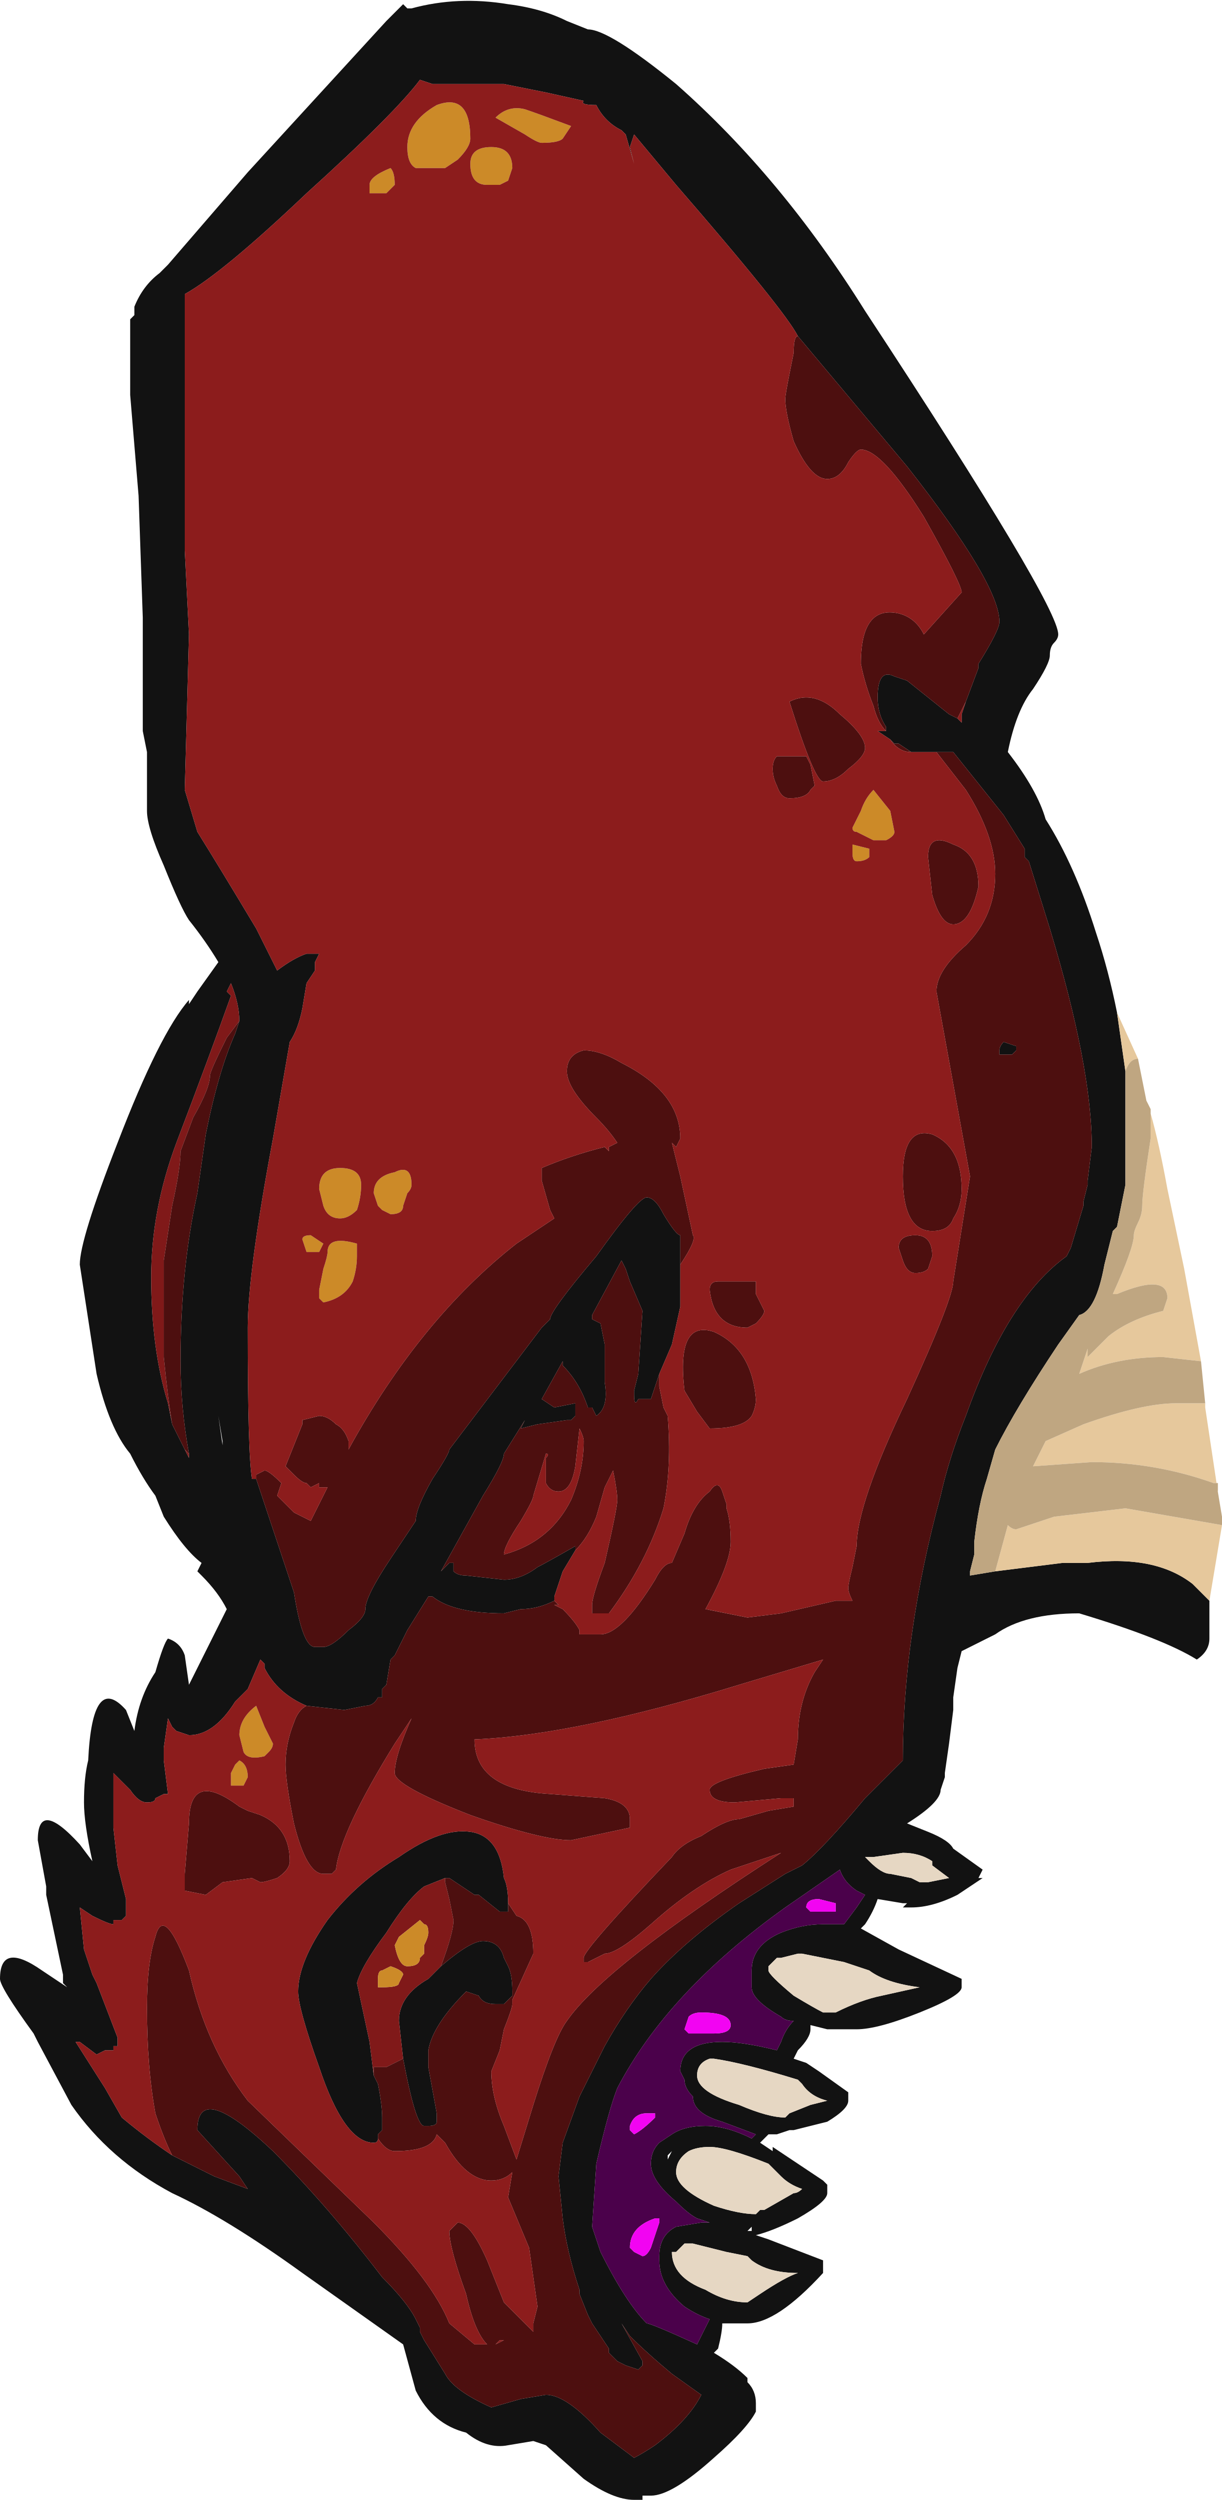 <?xml version="1.0" encoding="UTF-8" standalone="no"?>
<svg xmlns:ffdec="https://www.free-decompiler.com/flash" xmlns:xlink="http://www.w3.org/1999/xlink" ffdec:objectType="shape" height="29.75px" width="14.55px" xmlns="http://www.w3.org/2000/svg">
  <g transform="matrix(1.0, 0.0, 0.0, 1.0, 7.8, 29.7)">
    <path d="M2.75 -21.0 L2.75 -21.05 Q2.65 -21.2 2.65 -21.4 2.65 -21.75 2.85 -21.65 L3.0 -21.6 3.5 -21.2 3.6 -21.15 3.65 -21.1 3.65 -21.2 3.7 -21.35 3.85 -21.75 3.85 -21.8 Q4.1 -22.2 4.1 -22.3 4.1 -22.75 3.0 -24.15 L1.7 -25.7 Q1.55 -26.0 0.25 -27.5 L-0.25 -28.1 -0.3 -27.95 -0.25 -27.75 -0.35 -28.1 -0.4 -28.15 Q-0.6 -28.25 -0.7 -28.45 -0.9 -28.45 -0.85 -28.5 L-1.3 -28.6 -1.8 -28.7 -2.65 -28.7 -2.8 -28.75 Q-3.1 -28.35 -4.15 -27.4 -5.15 -26.45 -5.6 -26.2 L-5.6 -23.15 -5.55 -22.15 -5.6 -20.3 -5.45 -19.8 Q-5.2 -19.4 -4.75 -18.65 L-4.5 -18.15 Q-4.3 -18.3 -4.15 -18.35 L-4.0 -18.35 -4.05 -18.25 -4.05 -18.15 -4.15 -18.0 -4.2 -17.7 Q-4.25 -17.45 -4.35 -17.3 L-4.55 -16.15 Q-4.85 -14.55 -4.85 -13.9 -4.85 -12.4 -4.8 -12.1 L-4.75 -12.1 -4.3 -10.75 Q-4.2 -10.1 -4.05 -10.1 L-3.95 -10.1 Q-3.85 -10.1 -3.65 -10.3 -3.45 -10.45 -3.45 -10.55 -3.45 -10.7 -3.15 -11.15 L-2.85 -11.6 Q-2.85 -11.75 -2.65 -12.1 -2.45 -12.4 -2.45 -12.45 L-1.35 -13.9 -1.25 -14.0 Q-1.25 -14.1 -0.7 -14.75 -0.2 -15.45 -0.1 -15.45 0.0 -15.45 0.1 -15.25 0.25 -15.0 0.3 -15.0 L0.3 -14.65 0.3 -14.15 0.2 -13.7 0.05 -13.35 -0.05 -13.05 -0.2 -13.05 Q-0.25 -12.95 -0.25 -13.1 L-0.25 -13.15 -0.2 -13.35 -0.15 -14.1 -0.3 -14.45 -0.35 -14.6 -0.4 -14.7 -0.75 -14.05 -0.75 -14.0 -0.65 -13.95 -0.6 -13.7 -0.6 -13.25 Q-0.55 -12.95 -0.7 -12.85 L-0.75 -12.95 -0.8 -12.95 Q-0.9 -13.25 -1.1 -13.45 L-1.1 -13.5 -1.35 -13.05 -1.2 -12.95 -0.95 -13.0 -0.95 -12.85 -1.0 -12.8 -1.05 -12.8 -1.4 -12.75 -1.6 -12.7 -1.55 -12.8 -1.8 -12.4 Q-1.8 -12.3 -2.05 -11.9 L-2.55 -11.0 -2.45 -11.1 -2.4 -11.1 -2.4 -11.0 Q-2.35 -10.95 -2.25 -10.95 L-1.8 -10.9 Q-1.6 -10.9 -1.4 -11.05 -1.3 -11.1 -0.95 -11.3 L-0.95 -11.25 -1.1 -11.0 -1.2 -10.7 -1.2 -10.65 Q-1.4 -10.55 -1.6 -10.55 L-1.8 -10.5 Q-2.4 -10.5 -2.65 -10.7 L-2.7 -10.7 -2.95 -10.3 -3.1 -10.0 -3.15 -9.95 -3.2 -9.65 -3.25 -9.6 -3.25 -9.5 -3.3 -9.5 Q-3.35 -9.4 -3.45 -9.4 L-3.7 -9.35 -4.15 -9.4 Q-4.5 -9.55 -4.65 -9.85 L-4.65 -9.9 -4.7 -9.95 -4.85 -9.6 -5.0 -9.45 Q-5.25 -9.05 -5.55 -9.05 L-5.7 -9.1 -5.75 -9.15 -5.8 -9.25 -5.85 -8.9 -5.85 -8.75 -5.8 -8.35 -5.85 -8.35 -5.95 -8.3 Q-5.95 -8.25 -6.05 -8.25 -6.15 -8.25 -6.25 -8.4 L-6.45 -8.6 -6.45 -7.95 -6.4 -7.5 -6.3 -7.1 -6.3 -6.9 -6.35 -6.85 Q-6.4 -6.85 -6.45 -6.85 L-6.45 -6.8 Q-6.5 -6.8 -6.7 -6.9 L-6.85 -7.0 -6.8 -6.5 -6.7 -6.2 -6.65 -6.1 -6.4 -5.45 -6.4 -5.35 -6.45 -5.35 -6.45 -5.3 -6.55 -5.3 -6.65 -5.25 -6.85 -5.4 -6.9 -5.4 -6.55 -4.85 -6.35 -4.5 Q-6.05 -4.25 -5.75 -4.05 L-5.25 -3.8 -4.85 -3.65 -4.95 -3.8 -5.45 -4.35 Q-5.45 -4.95 -4.55 -4.1 -3.9 -3.45 -3.25 -2.6 -2.95 -2.3 -2.85 -2.1 L-2.8 -2.0 -2.8 -1.95 -2.75 -1.85 -2.5 -1.45 Q-2.4 -1.25 -1.95 -1.05 L-1.6 -1.15 -1.3 -1.2 Q-1.05 -1.2 -0.65 -0.75 L-0.25 -0.45 Q-0.15 -0.5 0.0 -0.6 0.4 -0.9 0.55 -1.2 L0.2 -1.45 Q-0.1 -1.7 -0.3 -1.9 L-0.4 -2.05 -0.15 -1.6 -0.15 -1.55 -0.2 -1.5 -0.35 -1.55 -0.45 -1.6 -0.55 -1.7 -0.55 -1.75 -0.75 -2.05 -0.8 -2.15 -0.9 -2.4 -0.9 -2.45 Q-1.05 -2.9 -1.1 -3.3 L-1.15 -3.8 -1.1 -4.2 -0.9 -4.75 -0.75 -5.05 -0.6 -5.35 Q-0.35 -5.8 -0.05 -6.15 0.35 -6.6 1.0 -7.05 L1.55 -7.4 1.75 -7.5 Q2.0 -7.7 2.5 -8.3 L2.95 -8.75 Q2.95 -10.25 3.4 -11.9 3.5 -12.35 3.7 -12.85 4.2 -14.25 4.9 -14.75 L4.95 -14.85 5.1 -15.35 5.1 -15.4 5.15 -15.6 5.15 -15.65 5.2 -16.05 Q5.2 -17.0 4.7 -18.65 L4.45 -19.45 4.4 -19.5 4.4 -19.6 4.15 -20.0 3.55 -20.75 3.35 -20.75 3.05 -20.75 2.9 -20.85 2.85 -20.85 2.8 -20.9 2.65 -21.0 2.75 -21.0 M6.6 -10.65 L6.6 -10.2 Q6.6 -10.05 6.45 -9.95 6.05 -10.2 5.05 -10.5 4.4 -10.5 4.05 -10.25 L3.65 -10.05 3.6 -9.85 3.55 -9.5 3.55 -9.35 3.5 -8.95 3.45 -8.6 3.45 -8.55 3.4 -8.4 Q3.4 -8.25 3.0 -8.0 L3.25 -7.9 Q3.5 -7.8 3.55 -7.7 L3.9 -7.45 3.85 -7.35 3.9 -7.35 3.6 -7.15 Q3.3 -7.0 3.05 -7.0 L2.95 -7.0 3.0 -7.05 2.95 -7.05 2.65 -7.1 Q2.6 -6.95 2.5 -6.8 L2.45 -6.75 2.9 -6.5 3.65 -6.15 Q3.65 -6.2 3.65 -6.05 3.65 -5.95 3.15 -5.75 2.65 -5.55 2.4 -5.55 L2.05 -5.55 1.85 -5.6 1.85 -5.55 Q1.85 -5.45 1.7 -5.3 L1.65 -5.2 1.8 -5.15 1.95 -5.05 2.3 -4.8 Q2.3 -4.85 2.3 -4.7 2.3 -4.6 2.05 -4.45 1.85 -4.4 1.65 -4.35 L1.6 -4.35 1.45 -4.3 1.35 -4.3 1.25 -4.2 1.4 -4.1 1.4 -4.15 2.0 -3.75 2.05 -3.7 Q2.05 -3.75 2.05 -3.6 2.05 -3.5 1.7 -3.3 1.4 -3.15 1.2 -3.1 L1.35 -3.05 2.0 -2.8 2.0 -2.65 Q1.45 -2.05 1.1 -2.05 L0.8 -2.05 Q0.8 -1.95 0.75 -1.75 L0.7 -1.7 Q0.95 -1.55 1.1 -1.4 L1.1 -1.35 Q1.2 -1.25 1.2 -1.1 L1.2 -1.0 Q1.1 -0.8 0.7 -0.45 0.2 0.0 -0.05 0.0 L-0.15 0.0 -0.15 0.05 -0.25 0.05 Q-0.5 0.05 -0.85 -0.2 L-1.3 -0.6 -1.45 -0.65 -1.75 -0.6 Q-2.0 -0.55 -2.25 -0.75 -2.65 -0.85 -2.85 -1.25 L-3.0 -1.8 -4.2 -2.65 Q-5.1 -3.3 -5.75 -3.6 -6.5 -4.0 -6.95 -4.65 L-7.35 -5.4 -7.4 -5.5 Q-7.8 -6.05 -7.8 -6.15 -7.8 -6.6 -7.3 -6.25 L-7.0 -6.05 -7.05 -6.1 -7.05 -6.2 -7.25 -7.15 -7.25 -7.25 -7.35 -7.8 Q-7.35 -8.3 -6.85 -7.75 L-6.7 -7.55 Q-6.8 -8.0 -6.8 -8.25 -6.8 -8.55 -6.75 -8.75 -6.7 -9.8 -6.3 -9.35 L-6.2 -9.1 Q-6.15 -9.5 -5.95 -9.8 -5.85 -10.15 -5.8 -10.2 -5.65 -10.15 -5.6 -10.0 L-5.55 -9.65 -5.1 -10.55 Q-5.2 -10.75 -5.4 -10.95 L-5.45 -11.0 -5.4 -11.1 Q-5.6 -11.25 -5.85 -11.65 L-5.95 -11.9 Q-6.1 -12.1 -6.25 -12.4 -6.5 -12.7 -6.65 -13.35 L-6.85 -14.65 Q-6.85 -14.95 -6.4 -16.1 -5.9 -17.4 -5.55 -17.8 L-5.55 -17.75 -5.45 -17.9 -5.2 -18.25 Q-5.35 -18.5 -5.55 -18.75 -5.65 -18.9 -5.85 -19.4 -6.05 -19.85 -6.05 -20.05 L-6.05 -20.75 -6.1 -21.0 -6.1 -22.35 -6.15 -23.8 -6.25 -25.0 Q-6.25 -25.7 -6.25 -25.9 L-6.2 -25.95 -6.2 -26.05 Q-6.1 -26.3 -5.9 -26.45 L-5.8 -26.55 -4.85 -27.65 -3.2 -29.45 -3.0 -29.65 -2.95 -29.6 -2.9 -29.6 Q-2.35 -29.75 -1.75 -29.65 -1.35 -29.6 -1.05 -29.45 L-0.8 -29.35 Q-0.55 -29.35 0.25 -28.7 1.5 -27.6 2.5 -26.0 4.8 -22.5 4.8 -22.15 4.8 -22.1 4.75 -22.05 4.7 -22.0 4.7 -21.9 4.7 -21.8 4.5 -21.5 4.3 -21.25 4.2 -20.75 4.55 -20.3 4.65 -19.95 5.0 -19.4 5.25 -18.6 5.4 -18.15 5.5 -17.65 L5.6 -16.95 5.6 -15.6 5.5 -15.1 5.45 -15.05 5.35 -14.65 Q5.25 -14.1 5.05 -14.05 L4.8 -13.7 Q4.3 -12.95 4.05 -12.45 L3.95 -12.1 Q3.85 -11.8 3.8 -11.35 L3.8 -11.2 3.75 -11.0 3.75 -10.95 4.05 -11.0 4.85 -11.1 5.15 -11.1 Q5.95 -11.2 6.4 -10.85 L6.6 -10.65 M-4.85 -3.65 L-4.85 -3.65 M4.3 -17.2 L4.25 -17.15 4.1 -17.15 4.1 -17.2 Q4.1 -17.25 4.15 -17.3 L4.3 -17.25 4.3 -17.2 M2.4 -7.2 Q2.25 -7.3 2.2 -7.45 L1.55 -7.0 Q0.15 -6.0 -0.45 -4.85 -0.55 -4.6 -0.7 -3.95 L-0.75 -3.2 -0.65 -2.9 Q-0.35 -2.3 -0.1 -2.05 -0.05 -2.05 0.5 -1.8 0.55 -1.9 0.65 -2.1 0.5 -2.15 0.35 -2.25 0.05 -2.5 0.05 -2.8 L0.05 -2.85 Q0.05 -3.1 0.25 -3.2 L0.55 -3.25 0.65 -3.25 0.5 -3.3 Q0.4 -3.35 0.25 -3.5 -0.05 -3.75 -0.05 -3.95 -0.05 -4.1 0.05 -4.2 L0.2 -4.3 Q0.35 -4.4 0.6 -4.4 0.85 -4.4 1.15 -4.25 L1.2 -4.3 0.8 -4.45 Q0.45 -4.55 0.45 -4.75 0.35 -4.85 0.35 -4.95 L0.3 -5.05 Q0.3 -5.4 0.8 -5.4 1.05 -5.4 1.45 -5.3 L1.5 -5.4 Q1.55 -5.55 1.65 -5.65 1.55 -5.65 1.5 -5.7 1.15 -5.9 1.15 -6.05 L1.15 -6.15 Q1.15 -6.2 1.15 -6.25 1.15 -6.55 1.5 -6.7 1.75 -6.8 2.0 -6.8 L2.25 -6.8 2.4 -7.0 2.5 -7.15 2.4 -7.2 M2.55 -7.6 L2.5 -7.6 2.55 -7.55 Q2.7 -7.4 2.8 -7.4 L3.05 -7.35 3.15 -7.3 3.25 -7.3 3.5 -7.35 3.3 -7.5 3.3 -7.55 Q3.15 -7.65 2.95 -7.65 L2.6 -7.6 2.55 -7.6 M2.25 -6.35 L1.75 -6.45 1.7 -6.45 1.5 -6.4 1.45 -6.4 1.35 -6.3 1.35 -6.25 Q1.35 -6.2 1.65 -5.95 1.9 -5.8 2.0 -5.75 L2.15 -5.75 Q2.45 -5.9 2.7 -5.95 L3.15 -6.05 Q2.75 -6.1 2.55 -6.25 L2.25 -6.35 M0.65 -5.2 Q0.5 -5.15 0.5 -5.0 0.5 -4.8 1.0 -4.65 1.35 -4.5 1.55 -4.5 L1.6 -4.55 1.85 -4.65 2.05 -4.7 Q1.85 -4.75 1.75 -4.9 L1.7 -4.95 Q1.05 -5.15 0.7 -5.2 L0.65 -5.2 M0.15 -4.0 L0.2 -4.1 0.15 -4.05 0.15 -4.0 M0.4 -4.1 Q0.25 -4.0 0.25 -3.85 0.25 -3.65 0.7 -3.45 1.0 -3.35 1.2 -3.35 L1.25 -3.4 1.3 -3.4 1.65 -3.6 Q1.7 -3.6 1.75 -3.65 1.6 -3.7 1.5 -3.8 L1.35 -3.95 Q0.85 -4.15 0.65 -4.15 0.5 -4.15 0.4 -4.1 M1.2 -3.55 L1.2 -3.55 M1.15 -3.2 L1.1 -3.15 1.15 -3.15 1.15 -3.2 M1.1 -2.85 L0.85 -2.9 0.45 -3.0 0.35 -3.0 0.25 -2.9 0.2 -2.9 Q0.2 -2.6 0.6 -2.45 0.85 -2.3 1.1 -2.3 L1.25 -2.4 Q1.55 -2.6 1.7 -2.65 1.35 -2.65 1.15 -2.8 L1.1 -2.85 M-4.95 -17.55 Q-4.95 -17.75 -5.05 -18.0 L-5.1 -17.9 -5.05 -17.85 Q-5.3 -17.15 -5.7 -16.1 -6.0 -15.3 -6.0 -14.5 -6.0 -13.65 -5.8 -13.0 L-5.75 -12.75 -5.6 -12.45 -5.55 -12.35 -5.55 -12.4 Q-5.65 -12.95 -5.65 -13.5 -5.65 -14.6 -5.45 -15.5 L-5.35 -16.2 Q-5.2 -16.95 -5.0 -17.4 L-4.95 -17.55 M0.0 -15.6 L0.0 -15.6 M-5.15 -12.5 L-5.15 -12.55 -5.2 -12.85 -5.15 -12.5 M-1.75 -7.05 L-1.75 -6.95 Q-1.7 -6.95 -1.85 -6.95 L-2.1 -7.15 -2.15 -7.15 -2.45 -7.35 -2.5 -7.35 -2.75 -7.25 Q-2.95 -7.1 -3.2 -6.7 -3.5 -6.3 -3.55 -6.1 L-3.4 -5.4 -3.35 -5.0 -3.3 -4.9 Q-3.25 -4.65 -3.25 -4.5 L-3.25 -4.35 -3.3 -4.3 -3.3 -4.25 Q-3.3 -4.2 -3.35 -4.2 -3.7 -4.2 -4.0 -5.1 -4.25 -5.8 -4.25 -6.0 -4.25 -6.35 -3.9 -6.85 -3.55 -7.3 -3.05 -7.6 -2.55 -7.95 -2.2 -7.9 -1.85 -7.85 -1.8 -7.35 -1.75 -7.25 -1.75 -7.05 M-2.6 -6.25 L-2.55 -6.3 Q-2.2 -6.6 -2.05 -6.6 -1.85 -6.6 -1.8 -6.4 L-1.75 -6.3 Q-1.7 -6.2 -1.7 -6.0 L-1.7 -5.95 -1.8 -5.85 -1.9 -5.85 Q-2.05 -5.85 -2.1 -5.95 L-2.25 -6.0 Q-2.65 -5.6 -2.7 -5.3 L-2.7 -5.1 -2.6 -4.55 Q-2.6 -4.4 -2.6 -4.45 -2.6 -4.4 -2.7 -4.4 L-2.75 -4.4 Q-2.85 -4.4 -3.0 -5.2 L-3.05 -5.65 Q-3.05 -5.95 -2.7 -6.15 L-2.6 -6.25" fill="#121212" fill-rule="evenodd" stroke="none"/>
    <path d="M-5.75 -12.75 L-5.8 -13.0 Q-6.0 -13.65 -6.0 -14.5 -6.0 -15.3 -5.7 -16.1 -5.3 -17.15 -5.05 -17.85 L-5.1 -17.9 -5.05 -18.0 Q-4.95 -17.75 -4.95 -17.55 L-5.1 -17.35 Q-5.3 -16.95 -5.3 -16.9 -5.3 -16.75 -5.5 -16.4 L-5.65 -16.0 Q-5.65 -15.8 -5.75 -15.35 L-5.85 -14.7 Q-5.85 -14.15 -5.85 -13.55 -5.8 -13.05 -5.75 -12.75 M-5.55 -12.4 L-5.55 -12.35 -5.6 -12.45 -5.55 -12.4 M-3.35 -5.0 L-3.4 -5.4 -3.55 -6.1 Q-3.5 -6.3 -3.2 -6.7 -2.95 -7.1 -2.75 -7.25 L-2.5 -7.35 -2.5 -7.3 -2.45 -7.1 -2.4 -6.85 Q-2.4 -6.7 -2.55 -6.3 L-2.6 -6.25 -2.7 -6.15 Q-3.05 -5.95 -3.05 -5.65 L-3.0 -5.2 -3.2 -5.1 -3.35 -5.1 -3.35 -5.0 M-2.75 -6.8 L-2.8 -6.85 -3.05 -6.65 -3.1 -6.55 Q-3.05 -6.3 -2.95 -6.3 -2.8 -6.3 -2.8 -6.4 L-2.75 -6.45 Q-2.75 -6.5 -2.75 -6.55 -2.7 -6.65 -2.7 -6.7 -2.7 -6.8 -2.75 -6.8 M-3.0 -6.2 Q-3.0 -6.25 -3.15 -6.3 L-3.25 -6.25 Q-3.3 -6.25 -3.3 -6.15 L-3.3 -6.05 -3.25 -6.05 Q-3.05 -6.05 -3.05 -6.1 L-3.0 -6.2" fill="#801919" fill-rule="evenodd" stroke="none"/>
    <path d="M2.8 -20.05 L2.85 -19.8 Q2.85 -19.75 2.75 -19.7 L2.6 -19.7 2.4 -19.8 Q2.35 -19.8 2.35 -19.85 L2.45 -20.05 Q2.5 -20.2 2.6 -20.3 L2.8 -20.05 M2.35 -19.65 L2.55 -19.6 2.55 -19.5 Q2.5 -19.45 2.4 -19.45 2.35 -19.45 2.35 -19.55 L2.35 -19.65 M-1.55 -28.4 Q-1.4 -28.35 -1.0 -28.2 L-1.1 -28.05 Q-1.15 -28.0 -1.35 -28.0 -1.4 -28.0 -1.55 -28.1 L-1.9 -28.3 Q-1.75 -28.45 -1.55 -28.4 M-2.0 -27.5 Q-2.2 -27.5 -2.2 -27.75 -2.2 -27.95 -1.95 -27.95 -1.7 -27.95 -1.7 -27.7 L-1.75 -27.55 -1.85 -27.5 -2.0 -27.5 M-2.5 -27.7 L-2.85 -27.7 Q-2.95 -27.75 -2.95 -27.95 -2.95 -28.25 -2.6 -28.45 -2.2 -28.6 -2.2 -28.05 -2.2 -27.95 -2.35 -27.8 L-2.5 -27.7 M-3.4 -27.5 Q-3.4 -27.6 -3.15 -27.7 -3.1 -27.65 -3.1 -27.5 L-3.2 -27.4 -3.4 -27.4 -3.4 -27.5 M-3.35 -15.5 Q-3.35 -15.7 -3.1 -15.75 -2.9 -15.85 -2.9 -15.6 -2.9 -15.55 -2.95 -15.5 L-3.0 -15.35 Q-3.0 -15.25 -3.15 -15.25 L-3.25 -15.3 -3.3 -15.35 -3.35 -15.5 M-3.55 -15.3 Q-3.65 -15.2 -3.75 -15.2 -3.9 -15.2 -3.95 -15.35 L-4.0 -15.55 Q-4.0 -15.8 -3.75 -15.8 -3.5 -15.8 -3.5 -15.6 -3.5 -15.45 -3.55 -15.3 M-3.9 -14.8 Q-3.9 -15.0 -3.55 -14.9 L-3.55 -14.75 Q-3.55 -14.6 -3.6 -14.45 -3.7 -14.25 -3.95 -14.2 L-4.0 -14.25 -4.0 -14.35 -3.95 -14.6 Q-3.9 -14.75 -3.9 -14.8 M-4.1 -15.0 L-3.95 -14.9 -4.0 -14.8 -4.15 -14.8 -4.2 -14.95 Q-4.2 -15.0 -4.1 -15.0 M-4.65 -9.15 L-4.55 -8.95 Q-4.55 -8.9 -4.6 -8.85 L-4.65 -8.8 Q-4.85 -8.75 -4.9 -8.85 L-4.95 -9.05 Q-4.95 -9.25 -4.75 -9.4 L-4.65 -9.15 M-4.95 -8.75 Q-4.85 -8.7 -4.85 -8.55 L-4.9 -8.45 -5.05 -8.45 -5.05 -8.6 -5.0 -8.7 -4.95 -8.75 M-2.75 -6.8 Q-2.7 -6.8 -2.7 -6.7 -2.7 -6.65 -2.75 -6.55 -2.75 -6.5 -2.75 -6.45 L-2.8 -6.4 Q-2.8 -6.3 -2.95 -6.3 -3.05 -6.3 -3.1 -6.55 L-3.05 -6.65 -2.8 -6.85 -2.75 -6.8 M-3.0 -6.2 L-3.05 -6.1 Q-3.05 -6.05 -3.25 -6.05 L-3.3 -6.05 -3.3 -6.15 Q-3.3 -6.25 -3.25 -6.25 L-3.15 -6.3 Q-3.0 -6.25 -3.0 -6.2" fill="#cc8a28" fill-rule="evenodd" stroke="none"/>
    <path d="M2.75 -21.0 Q2.65 -21.1 2.6 -21.3 2.5 -21.55 2.45 -21.8 2.45 -22.5 2.9 -22.4 3.1 -22.35 3.2 -22.15 L3.65 -22.65 Q3.65 -22.75 3.2 -23.55 2.7 -24.35 2.45 -24.35 2.4 -24.35 2.3 -24.2 2.2 -24.0 2.05 -24.0 1.85 -24.0 1.65 -24.45 1.55 -24.8 1.55 -24.95 1.55 -25.0 1.6 -25.25 L1.65 -25.5 Q1.65 -25.7 1.7 -25.7 L3.0 -24.15 Q4.1 -22.75 4.1 -22.3 4.1 -22.2 3.85 -21.8 L3.85 -21.75 3.7 -21.35 3.6 -21.15 3.5 -21.2 3.0 -21.6 2.85 -21.65 Q2.65 -21.75 2.65 -21.4 2.65 -21.2 2.75 -21.05 L2.75 -21.0 M-4.75 -12.1 L-4.75 -12.15 -4.65 -12.2 Q-4.6 -12.2 -4.45 -12.05 L-4.5 -11.9 -4.3 -11.7 -4.1 -11.6 -3.9 -12.0 -4.0 -12.0 -4.0 -12.05 -4.1 -12.0 -4.15 -12.05 Q-4.2 -12.05 -4.3 -12.15 L-4.4 -12.25 -4.2 -12.75 -4.2 -12.8 -4.0 -12.85 Q-3.9 -12.85 -3.8 -12.75 -3.7 -12.7 -3.65 -12.55 L-3.65 -12.45 Q-2.8 -14.0 -1.65 -14.9 L-1.2 -15.2 -1.25 -15.3 -1.35 -15.65 -1.35 -15.8 Q-1.0 -15.95 -0.6 -16.05 L-0.55 -16.0 -0.55 -16.05 -0.45 -16.1 Q-0.55 -16.25 -0.7 -16.4 -1.05 -16.75 -1.05 -16.95 -1.05 -17.15 -0.85 -17.2 -0.65 -17.2 -0.4 -17.05 0.3 -16.7 0.3 -16.15 L0.25 -16.05 0.2 -16.1 0.3 -15.7 0.45 -15.0 Q0.5 -14.95 0.3 -14.65 L0.3 -15.0 Q0.25 -15.0 0.1 -15.25 0.0 -15.45 -0.1 -15.45 -0.2 -15.45 -0.7 -14.75 -1.25 -14.1 -1.25 -14.0 L-1.35 -13.9 -2.45 -12.45 Q-2.45 -12.4 -2.65 -12.1 -2.85 -11.75 -2.85 -11.6 L-3.15 -11.15 Q-3.45 -10.7 -3.45 -10.55 -3.45 -10.45 -3.65 -10.3 -3.85 -10.1 -3.95 -10.1 L-4.05 -10.1 Q-4.2 -10.1 -4.3 -10.75 L-4.75 -12.1 M0.05 -13.35 L0.05 -13.2 0.1 -12.95 0.15 -12.85 Q0.2 -12.25 0.1 -11.75 -0.1 -11.1 -0.55 -10.5 L-0.75 -10.5 -0.75 -10.6 Q-0.75 -10.7 -0.6 -11.1 -0.45 -11.75 -0.45 -11.85 -0.45 -11.95 -0.5 -12.2 L-0.6 -12.0 -0.7 -11.65 Q-0.8 -11.4 -0.95 -11.25 L-0.95 -11.3 Q-1.3 -11.1 -1.4 -11.05 -1.6 -10.9 -1.8 -10.9 L-2.25 -10.95 Q-2.35 -10.95 -2.4 -11.0 L-2.4 -11.1 -2.45 -11.1 -2.55 -11.0 -2.05 -11.9 Q-1.8 -12.3 -1.8 -12.4 L-1.55 -12.8 -1.6 -12.7 -1.4 -12.75 -1.05 -12.8 -1.0 -12.8 -0.95 -12.85 -0.95 -13.0 -1.2 -12.95 -1.35 -13.05 -1.1 -13.5 -1.1 -13.45 Q-0.9 -13.25 -0.8 -12.95 L-0.75 -12.95 -0.7 -12.85 Q-0.55 -12.95 -0.6 -13.25 L-0.6 -13.7 -0.65 -13.95 -0.75 -14.0 -0.75 -14.05 -0.4 -14.7 -0.35 -14.6 -0.3 -14.45 -0.15 -14.1 -0.2 -13.35 -0.25 -13.15 -0.25 -13.1 Q-0.25 -12.95 -0.2 -13.05 L-0.05 -13.05 0.05 -13.35 M-1.2 -10.65 L-1.15 -10.6 -1.2 -10.6 -1.1 -10.55 Q-0.95 -10.4 -0.9 -10.3 L-0.9 -10.25 -0.65 -10.25 Q-0.4 -10.25 0.0 -10.9 0.1 -11.1 0.2 -11.1 L0.35 -11.45 Q0.45 -11.8 0.65 -11.95 0.75 -12.1 0.8 -11.95 L0.85 -11.8 0.85 -11.75 Q0.9 -11.6 0.9 -11.35 0.9 -11.1 0.6 -10.55 L1.1 -10.45 1.5 -10.5 2.15 -10.65 2.35 -10.65 Q2.3 -10.75 2.3 -10.8 2.3 -10.85 2.35 -11.05 L2.4 -11.3 Q2.4 -11.8 3.0 -13.05 3.55 -14.25 3.55 -14.45 L3.75 -15.7 3.35 -17.9 Q3.35 -18.15 3.7 -18.45 4.05 -18.8 4.05 -19.3 4.05 -19.75 3.7 -20.3 L3.35 -20.75 3.55 -20.75 4.15 -20.0 4.4 -19.6 4.4 -19.5 4.45 -19.45 4.7 -18.65 Q5.2 -17.0 5.2 -16.05 L5.15 -15.65 5.15 -15.6 5.1 -15.4 5.1 -15.35 4.95 -14.85 4.9 -14.75 Q4.2 -14.25 3.7 -12.85 3.5 -12.35 3.4 -11.9 2.95 -10.25 2.95 -8.75 L2.5 -8.3 Q2.0 -7.7 1.75 -7.5 L1.55 -7.4 1.0 -7.05 Q0.35 -6.6 -0.05 -6.15 -0.35 -5.8 -0.6 -5.35 L-0.75 -5.05 -0.9 -4.75 -1.1 -4.2 -1.15 -3.8 -1.1 -3.3 Q-1.05 -2.9 -0.9 -2.45 L-0.9 -2.4 -0.8 -2.15 -0.75 -2.05 -0.55 -1.75 -0.55 -1.7 -0.45 -1.6 -0.35 -1.55 -0.2 -1.5 -0.15 -1.55 -0.15 -1.6 -0.4 -2.05 -0.3 -1.9 Q-0.1 -1.7 0.2 -1.45 L0.55 -1.2 Q0.4 -0.9 0.0 -0.6 -0.15 -0.5 -0.25 -0.45 L-0.65 -0.75 Q-1.05 -1.2 -1.3 -1.2 L-1.6 -1.15 -1.95 -1.05 Q-2.4 -1.25 -2.5 -1.45 L-2.75 -1.85 -2.8 -1.95 -2.8 -2.0 -2.85 -2.1 Q-2.95 -2.3 -3.25 -2.6 -3.9 -3.45 -4.55 -4.1 -5.45 -4.95 -5.45 -4.35 L-4.95 -3.8 -4.85 -3.65 -5.25 -3.8 -5.75 -4.05 Q-5.85 -4.25 -5.95 -4.55 -6.05 -5.1 -6.05 -5.8 -6.05 -6.35 -5.95 -6.65 -5.85 -7.05 -5.55 -6.25 -5.35 -5.35 -4.85 -4.7 L-3.35 -3.25 Q-2.65 -2.55 -2.45 -2.05 L-2.15 -1.8 -2.0 -1.8 Q-2.15 -1.95 -2.25 -2.4 -2.45 -2.95 -2.45 -3.15 L-2.35 -3.25 Q-2.2 -3.25 -2.0 -2.8 L-1.8 -2.3 -1.45 -1.95 -1.45 -2.05 -1.4 -2.25 -1.5 -2.95 -1.75 -3.55 -1.7 -3.85 Q-1.8 -3.75 -1.95 -3.75 -2.25 -3.75 -2.5 -4.2 L-2.6 -4.3 Q-2.65 -4.1 -3.1 -4.1 -3.2 -4.1 -3.3 -4.25 L-3.3 -4.3 -3.25 -4.35 -3.25 -4.5 Q-3.25 -4.65 -3.3 -4.9 L-3.35 -5.0 -3.35 -5.1 -3.2 -5.1 -3.0 -5.2 Q-2.85 -4.4 -2.75 -4.4 L-2.7 -4.4 Q-2.6 -4.4 -2.6 -4.45 -2.6 -4.4 -2.6 -4.55 L-2.7 -5.1 -2.7 -5.3 Q-2.65 -5.6 -2.25 -6.0 L-2.1 -5.95 Q-2.05 -5.85 -1.9 -5.85 L-1.8 -5.85 -1.7 -5.95 -1.7 -6.0 Q-1.7 -6.2 -1.75 -6.3 L-1.8 -6.4 Q-1.85 -6.6 -2.05 -6.6 -2.2 -6.6 -2.55 -6.3 L-2.6 -6.25 -2.55 -6.3 Q-2.4 -6.7 -2.4 -6.85 L-2.45 -7.1 -2.5 -7.3 -2.5 -7.35 -2.45 -7.35 -2.15 -7.15 -2.1 -7.15 -1.85 -6.95 Q-1.7 -6.95 -1.75 -6.95 L-1.75 -7.05 -1.65 -6.9 Q-1.45 -6.85 -1.45 -6.45 L-1.7 -5.9 -1.7 -5.85 Q-1.7 -5.8 -1.8 -5.55 L-1.85 -5.3 -1.95 -5.05 Q-1.95 -4.75 -1.8 -4.4 L-1.65 -4.0 -1.45 -4.65 Q-1.2 -5.45 -1.05 -5.65 -0.6 -6.3 1.5 -7.65 L0.9 -7.45 Q0.45 -7.25 -0.05 -6.8 -0.45 -6.45 -0.6 -6.45 L-0.8 -6.35 -0.85 -6.35 -0.85 -6.4 Q-0.85 -6.5 0.2 -7.6 0.3 -7.75 0.55 -7.85 0.85 -8.05 1.0 -8.05 L1.35 -8.15 1.65 -8.2 1.65 -8.3 1.5 -8.3 0.95 -8.25 Q0.65 -8.25 0.65 -8.4 0.65 -8.5 1.3 -8.65 L1.65 -8.7 1.7 -9.0 Q1.7 -9.45 1.9 -9.8 L2.0 -9.95 1.0 -9.65 Q-0.95 -9.05 -2.15 -9.0 -2.15 -8.4 -1.25 -8.35 L-0.6 -8.3 Q-0.3 -8.25 -0.3 -8.05 L-0.3 -7.95 -1.0 -7.8 Q-1.35 -7.8 -2.2 -8.1 -3.1 -8.45 -3.1 -8.6 -3.1 -8.8 -2.9 -9.25 L-3.1 -8.95 Q-3.75 -7.9 -3.8 -7.45 L-3.85 -7.4 -3.95 -7.4 Q-4.15 -7.4 -4.3 -8.0 -4.4 -8.5 -4.4 -8.7 -4.4 -8.95 -4.3 -9.2 -4.25 -9.35 -4.15 -9.4 L-3.7 -9.35 -3.45 -9.4 Q-3.35 -9.4 -3.3 -9.5 L-3.25 -9.5 -3.25 -9.6 -3.2 -9.65 -3.15 -9.95 -3.1 -10.0 -2.95 -10.3 -2.7 -10.7 -2.65 -10.7 Q-2.4 -10.5 -1.8 -10.5 L-1.6 -10.55 Q-1.4 -10.55 -1.2 -10.65 M3.05 -20.75 Q2.9 -20.75 2.8 -20.9 L2.85 -20.85 2.9 -20.85 3.05 -20.75 M3.55 -19.65 Q3.85 -19.55 3.85 -19.15 3.75 -18.7 3.55 -18.7 3.4 -18.7 3.3 -19.05 L3.25 -19.5 Q3.25 -19.8 3.55 -19.65 M2.3 -20.55 Q2.15 -20.4 2.0 -20.4 1.9 -20.4 1.6 -21.35 1.9 -21.5 2.2 -21.2 2.5 -20.95 2.5 -20.8 2.5 -20.7 2.3 -20.55 M1.8 -20.7 L1.85 -20.6 1.9 -20.35 1.85 -20.3 Q1.8 -20.2 1.6 -20.2 1.5 -20.2 1.45 -20.35 1.4 -20.45 1.4 -20.55 1.4 -20.65 1.45 -20.7 L1.8 -20.7 M1.2 -14.3 L1.3 -14.1 Q1.3 -14.05 1.2 -13.95 L1.1 -13.9 Q0.7 -13.9 0.65 -14.35 0.65 -14.45 0.75 -14.45 L1.2 -14.45 1.2 -14.3 M4.3 -17.2 L4.3 -17.25 4.15 -17.3 Q4.1 -17.25 4.1 -17.2 L4.1 -17.15 4.25 -17.15 4.3 -17.2 M2.95 -15.7 Q2.95 -16.3 3.3 -16.2 3.65 -16.05 3.65 -15.55 3.65 -15.35 3.55 -15.2 3.5 -15.05 3.3 -15.05 2.95 -15.05 2.95 -15.7 M3.25 -14.6 Q3.2 -14.55 3.1 -14.55 3.0 -14.55 2.95 -14.7 L2.9 -14.85 Q2.9 -15.0 3.1 -15.0 3.3 -15.0 3.3 -14.75 L3.25 -14.6 M0.5 -12.9 L0.35 -13.15 Q0.25 -14.0 0.7 -13.85 1.15 -13.65 1.2 -13.05 1.2 -12.95 1.15 -12.85 1.05 -12.7 0.65 -12.7 L0.5 -12.9 M-5.75 -12.75 Q-5.8 -13.05 -5.85 -13.55 -5.85 -14.15 -5.85 -14.7 L-5.75 -15.35 Q-5.65 -15.8 -5.65 -16.0 L-5.5 -16.4 Q-5.3 -16.75 -5.3 -16.9 -5.3 -16.95 -5.1 -17.35 L-4.95 -17.55 -5.0 -17.4 Q-5.2 -16.95 -5.35 -16.2 L-5.45 -15.5 Q-5.65 -14.6 -5.65 -13.5 -5.65 -12.95 -5.55 -12.4 L-5.6 -12.45 -5.75 -12.75 M0.0 -15.6 L0.0 -15.6 M-1.3 -12.4 L-1.45 -11.9 Q-1.45 -11.85 -1.6 -11.6 -1.8 -11.3 -1.8 -11.2 -1.25 -11.35 -1.0 -11.85 -0.85 -12.2 -0.85 -12.55 -0.85 -12.6 -0.9 -12.7 L-0.95 -12.25 Q-1.0 -11.95 -1.15 -11.95 -1.25 -11.95 -1.3 -12.05 L-1.3 -12.35 Q-1.25 -12.4 -1.3 -12.4 M-4.85 -8.15 L-4.7 -8.1 Q-4.35 -7.95 -4.35 -7.55 -4.35 -7.45 -4.5 -7.35 -4.65 -7.3 -4.7 -7.3 L-4.8 -7.35 -5.15 -7.3 -5.35 -7.15 -5.6 -7.2 -5.6 -7.4 -5.55 -8.0 Q-5.55 -8.65 -4.95 -8.2 L-4.85 -8.15 M-1.35 -3.75 L-1.35 -3.75 M-1.85 -1.85 L-1.9 -1.8 -1.8 -1.85 -1.85 -1.85" fill="#4d0f0f" fill-rule="evenodd" stroke="none"/>
    <path d="M1.7 -25.7 Q1.65 -25.7 1.65 -25.5 L1.6 -25.25 Q1.55 -25.0 1.55 -24.95 1.55 -24.8 1.65 -24.45 1.85 -24.0 2.05 -24.0 2.2 -24.0 2.3 -24.2 2.4 -24.35 2.45 -24.35 2.7 -24.35 3.2 -23.55 3.65 -22.75 3.65 -22.65 L3.2 -22.15 Q3.1 -22.35 2.9 -22.4 2.45 -22.5 2.45 -21.8 2.5 -21.55 2.6 -21.3 2.65 -21.1 2.75 -21.0 L2.65 -21.0 2.8 -20.9 Q2.9 -20.75 3.05 -20.75 L3.35 -20.75 3.7 -20.3 Q4.05 -19.75 4.05 -19.3 4.05 -18.8 3.7 -18.45 3.35 -18.15 3.35 -17.9 L3.75 -15.7 3.55 -14.45 Q3.55 -14.25 3.0 -13.05 2.4 -11.8 2.4 -11.3 L2.35 -11.05 Q2.3 -10.85 2.3 -10.8 2.3 -10.75 2.35 -10.65 L2.15 -10.65 1.5 -10.5 1.1 -10.45 0.6 -10.55 Q0.9 -11.1 0.9 -11.35 0.9 -11.6 0.85 -11.75 L0.85 -11.8 0.8 -11.95 Q0.75 -12.1 0.65 -11.95 0.45 -11.8 0.35 -11.45 L0.2 -11.1 Q0.1 -11.1 0.0 -10.9 -0.4 -10.25 -0.65 -10.25 L-0.9 -10.25 -0.9 -10.3 Q-0.95 -10.4 -1.1 -10.55 L-1.2 -10.6 -1.15 -10.6 -1.2 -10.65 -1.2 -10.7 -1.1 -11.0 -0.95 -11.25 Q-0.8 -11.4 -0.7 -11.65 L-0.6 -12.0 -0.5 -12.2 Q-0.45 -11.95 -0.45 -11.85 -0.45 -11.75 -0.6 -11.1 -0.75 -10.7 -0.75 -10.6 L-0.75 -10.5 -0.55 -10.5 Q-0.1 -11.1 0.1 -11.75 0.2 -12.25 0.15 -12.85 L0.1 -12.95 0.05 -13.2 0.05 -13.35 0.2 -13.7 0.3 -14.15 0.3 -14.65 Q0.5 -14.95 0.45 -15.0 L0.3 -15.7 0.2 -16.1 0.25 -16.05 0.3 -16.15 Q0.3 -16.7 -0.4 -17.05 -0.65 -17.2 -0.85 -17.2 -1.05 -17.15 -1.05 -16.95 -1.05 -16.75 -0.7 -16.4 -0.55 -16.25 -0.45 -16.1 L-0.55 -16.05 -0.55 -16.0 -0.6 -16.05 Q-1.0 -15.95 -1.35 -15.8 L-1.35 -15.65 -1.25 -15.3 -1.2 -15.2 -1.65 -14.9 Q-2.8 -14.0 -3.65 -12.45 L-3.65 -12.55 Q-3.7 -12.7 -3.8 -12.75 -3.9 -12.85 -4.0 -12.85 L-4.2 -12.8 -4.2 -12.75 -4.4 -12.25 -4.3 -12.15 Q-4.2 -12.05 -4.15 -12.05 L-4.1 -12.0 -4.0 -12.05 -4.0 -12.0 -3.9 -12.0 -4.1 -11.6 -4.3 -11.7 -4.5 -11.9 -4.45 -12.05 Q-4.6 -12.2 -4.65 -12.2 L-4.75 -12.15 -4.75 -12.1 -4.8 -12.1 Q-4.85 -12.4 -4.85 -13.9 -4.85 -14.55 -4.55 -16.15 L-4.35 -17.3 Q-4.25 -17.45 -4.2 -17.7 L-4.15 -18.0 -4.05 -18.15 -4.05 -18.25 -4.0 -18.35 -4.15 -18.35 Q-4.3 -18.3 -4.5 -18.15 L-4.75 -18.65 Q-5.2 -19.4 -5.45 -19.8 L-5.6 -20.3 -5.55 -22.15 -5.6 -23.15 -5.6 -26.2 Q-5.15 -26.45 -4.15 -27.4 -3.1 -28.35 -2.8 -28.75 L-2.65 -28.7 -1.8 -28.7 -1.3 -28.6 -0.85 -28.5 Q-0.9 -28.45 -0.7 -28.45 -0.6 -28.25 -0.4 -28.15 L-0.35 -28.1 -0.25 -27.75 -0.3 -27.95 -0.25 -28.1 0.25 -27.5 Q1.55 -26.0 1.7 -25.7 M3.6 -21.15 L3.7 -21.35 3.65 -21.2 3.65 -21.1 3.6 -21.15 M-4.85 -3.65 L-4.85 -3.65 M-5.75 -4.05 Q-6.05 -4.25 -6.35 -4.5 L-6.55 -4.85 -6.9 -5.4 -6.85 -5.4 -6.65 -5.25 -6.55 -5.3 -6.45 -5.3 -6.45 -5.35 -6.4 -5.35 -6.4 -5.45 -6.65 -6.1 -6.7 -6.2 -6.8 -6.5 -6.85 -7.0 -6.7 -6.9 Q-6.5 -6.8 -6.45 -6.8 L-6.45 -6.85 Q-6.4 -6.85 -6.35 -6.85 L-6.3 -6.9 -6.3 -7.1 -6.4 -7.5 -6.45 -7.95 -6.45 -8.6 -6.25 -8.4 Q-6.15 -8.25 -6.05 -8.25 -5.95 -8.25 -5.95 -8.3 L-5.85 -8.35 -5.8 -8.35 -5.85 -8.75 -5.85 -8.9 -5.8 -9.25 -5.75 -9.15 -5.7 -9.1 -5.55 -9.05 Q-5.25 -9.05 -5.0 -9.45 L-4.85 -9.6 -4.7 -9.95 -4.65 -9.9 -4.65 -9.85 Q-4.5 -9.55 -4.15 -9.4 -4.25 -9.35 -4.3 -9.2 -4.4 -8.95 -4.4 -8.7 -4.4 -8.5 -4.3 -8.0 -4.15 -7.4 -3.95 -7.4 L-3.85 -7.4 -3.8 -7.45 Q-3.75 -7.9 -3.1 -8.95 L-2.9 -9.25 Q-3.1 -8.8 -3.1 -8.6 -3.1 -8.45 -2.2 -8.1 -1.35 -7.8 -1.0 -7.8 L-0.3 -7.95 -0.3 -8.05 Q-0.3 -8.25 -0.6 -8.3 L-1.25 -8.35 Q-2.15 -8.4 -2.15 -9.0 -0.95 -9.05 1.0 -9.65 L2.0 -9.95 1.9 -9.8 Q1.7 -9.45 1.7 -9.0 L1.65 -8.7 1.3 -8.65 Q0.65 -8.5 0.65 -8.4 0.65 -8.25 0.95 -8.25 L1.5 -8.3 1.65 -8.3 1.65 -8.2 1.35 -8.15 1.0 -8.05 Q0.85 -8.05 0.55 -7.85 0.3 -7.75 0.2 -7.6 -0.85 -6.5 -0.85 -6.4 L-0.85 -6.35 -0.8 -6.35 -0.6 -6.45 Q-0.45 -6.45 -0.05 -6.8 0.45 -7.25 0.9 -7.45 L1.5 -7.65 Q-0.6 -6.3 -1.05 -5.65 -1.2 -5.45 -1.45 -4.65 L-1.65 -4.0 -1.8 -4.4 Q-1.95 -4.75 -1.95 -5.05 L-1.85 -5.3 -1.8 -5.55 Q-1.7 -5.8 -1.7 -5.85 L-1.7 -5.9 -1.45 -6.45 Q-1.45 -6.85 -1.65 -6.9 L-1.75 -7.05 Q-1.75 -7.25 -1.8 -7.35 -1.85 -7.85 -2.2 -7.9 -2.55 -7.95 -3.05 -7.6 -3.55 -7.3 -3.9 -6.85 -4.25 -6.35 -4.25 -6.0 -4.25 -5.8 -4.0 -5.1 -3.7 -4.2 -3.35 -4.2 -3.3 -4.2 -3.3 -4.25 -3.2 -4.1 -3.1 -4.1 -2.65 -4.1 -2.6 -4.3 L-2.5 -4.2 Q-2.25 -3.75 -1.95 -3.75 -1.8 -3.75 -1.7 -3.85 L-1.75 -3.55 -1.5 -2.95 -1.4 -2.25 -1.45 -2.05 -1.45 -1.95 -1.8 -2.3 -2.0 -2.8 Q-2.2 -3.25 -2.35 -3.25 L-2.45 -3.15 Q-2.45 -2.95 -2.25 -2.4 -2.15 -1.95 -2.0 -1.8 L-2.15 -1.8 -2.45 -2.05 Q-2.65 -2.55 -3.35 -3.25 L-4.85 -4.7 Q-5.35 -5.35 -5.55 -6.25 -5.85 -7.05 -5.95 -6.65 -6.05 -6.35 -6.05 -5.8 -6.05 -5.1 -5.95 -4.55 -5.85 -4.25 -5.75 -4.05 M1.8 -20.7 L1.45 -20.7 Q1.4 -20.65 1.4 -20.55 1.4 -20.45 1.45 -20.35 1.5 -20.2 1.6 -20.2 1.8 -20.2 1.85 -20.3 L1.9 -20.35 1.85 -20.6 1.8 -20.7 M2.3 -20.55 Q2.5 -20.7 2.5 -20.8 2.5 -20.95 2.2 -21.2 1.9 -21.5 1.6 -21.35 1.9 -20.4 2.0 -20.4 2.15 -20.4 2.3 -20.55 M3.55 -19.65 Q3.25 -19.8 3.25 -19.5 L3.3 -19.05 Q3.4 -18.7 3.55 -18.7 3.75 -18.7 3.85 -19.15 3.85 -19.55 3.55 -19.65 M2.35 -19.65 L2.35 -19.55 Q2.35 -19.45 2.4 -19.45 2.5 -19.45 2.55 -19.5 L2.55 -19.6 2.35 -19.65 M2.8 -20.05 L2.6 -20.3 Q2.5 -20.2 2.45 -20.05 L2.35 -19.85 Q2.35 -19.8 2.4 -19.8 L2.6 -19.7 2.75 -19.7 Q2.85 -19.75 2.85 -19.8 L2.8 -20.05 M1.2 -14.3 L1.2 -14.45 0.75 -14.45 Q0.65 -14.45 0.65 -14.35 0.7 -13.9 1.1 -13.9 L1.2 -13.95 Q1.3 -14.05 1.3 -14.1 L1.2 -14.3 M3.25 -14.6 L3.3 -14.75 Q3.3 -15.0 3.1 -15.0 2.9 -15.0 2.9 -14.85 L2.95 -14.7 Q3.0 -14.55 3.1 -14.55 3.2 -14.55 3.25 -14.6 M2.95 -15.7 Q2.95 -15.05 3.3 -15.05 3.5 -15.05 3.55 -15.2 3.65 -15.35 3.65 -15.55 3.65 -16.05 3.3 -16.2 2.95 -16.3 2.95 -15.7 M0.5 -12.9 L0.65 -12.7 Q1.05 -12.7 1.15 -12.85 1.2 -12.95 1.2 -13.05 1.15 -13.65 0.7 -13.85 0.25 -14.0 0.35 -13.15 L0.5 -12.9 M-3.4 -27.5 L-3.4 -27.4 -3.2 -27.4 -3.1 -27.5 Q-3.1 -27.65 -3.15 -27.7 -3.4 -27.6 -3.4 -27.5 M-2.5 -27.7 L-2.35 -27.8 Q-2.2 -27.95 -2.2 -28.05 -2.2 -28.6 -2.6 -28.45 -2.95 -28.25 -2.95 -27.95 -2.95 -27.75 -2.85 -27.7 L-2.5 -27.7 M-2.0 -27.5 L-1.85 -27.5 -1.75 -27.55 -1.7 -27.7 Q-1.7 -27.95 -1.95 -27.95 -2.2 -27.95 -2.2 -27.75 -2.2 -27.5 -2.0 -27.5 M-1.55 -28.4 Q-1.75 -28.45 -1.9 -28.3 L-1.55 -28.1 Q-1.4 -28.0 -1.35 -28.0 -1.15 -28.0 -1.1 -28.05 L-1.0 -28.2 Q-1.4 -28.35 -1.55 -28.4 M-4.1 -15.0 Q-4.2 -15.0 -4.2 -14.95 L-4.15 -14.8 -4.0 -14.8 -3.95 -14.9 -4.1 -15.0 M-3.9 -14.8 Q-3.9 -14.75 -3.95 -14.6 L-4.0 -14.35 -4.0 -14.25 -3.95 -14.2 Q-3.7 -14.25 -3.6 -14.45 -3.55 -14.6 -3.55 -14.75 L-3.55 -14.9 Q-3.9 -15.0 -3.9 -14.8 M-3.55 -15.3 Q-3.5 -15.45 -3.5 -15.6 -3.5 -15.8 -3.75 -15.8 -4.0 -15.8 -4.0 -15.55 L-3.95 -15.35 Q-3.9 -15.2 -3.75 -15.2 -3.65 -15.2 -3.55 -15.3 M-3.35 -15.5 L-3.3 -15.35 -3.25 -15.3 -3.15 -15.25 Q-3.0 -15.25 -3.0 -15.35 L-2.95 -15.5 Q-2.9 -15.55 -2.9 -15.6 -2.9 -15.85 -3.1 -15.75 -3.35 -15.7 -3.35 -15.5 M-1.3 -12.4 Q-1.25 -12.4 -1.3 -12.35 L-1.3 -12.05 Q-1.25 -11.95 -1.15 -11.95 -1.0 -11.95 -0.95 -12.25 L-0.9 -12.7 Q-0.85 -12.6 -0.85 -12.55 -0.85 -12.2 -1.0 -11.85 -1.25 -11.35 -1.8 -11.2 -1.8 -11.3 -1.6 -11.6 -1.45 -11.85 -1.45 -11.9 L-1.3 -12.4 M-4.95 -8.75 L-5.0 -8.7 -5.05 -8.6 -5.05 -8.45 -4.9 -8.45 -4.85 -8.55 Q-4.85 -8.7 -4.95 -8.75 M-4.65 -9.15 L-4.75 -9.4 Q-4.95 -9.25 -4.95 -9.05 L-4.9 -8.85 Q-4.85 -8.75 -4.65 -8.8 L-4.6 -8.85 Q-4.55 -8.9 -4.55 -8.95 L-4.65 -9.15 M-4.85 -8.15 L-4.95 -8.2 Q-5.55 -8.65 -5.55 -8.0 L-5.6 -7.4 -5.6 -7.2 -5.35 -7.15 -5.15 -7.3 -4.8 -7.35 -4.7 -7.3 Q-4.65 -7.3 -4.5 -7.35 -4.35 -7.45 -4.35 -7.55 -4.35 -7.95 -4.7 -8.1 L-4.85 -8.15 M-1.35 -3.75 L-1.35 -3.75 M-1.85 -1.85 L-1.8 -1.85 -1.9 -1.8 -1.85 -1.85" fill="#8c1c1c" fill-rule="evenodd" stroke="none"/>
    <path d="M5.5 -17.65 L5.75 -17.1 Q5.65 -17.1 5.6 -16.95 L5.5 -17.65 M5.85 -16.6 L5.9 -16.45 Q6.0 -16.1 6.1 -15.55 L6.3 -14.6 6.5 -13.5 6.05 -13.55 Q5.5 -13.55 5.05 -13.35 L5.15 -13.65 5.15 -13.55 5.4 -13.8 Q5.65 -14.0 6.05 -14.1 L6.1 -14.25 Q6.1 -14.55 5.5 -14.3 L5.45 -14.3 Q5.7 -14.85 5.7 -15.0 5.7 -15.05 5.75 -15.15 5.8 -15.25 5.8 -15.35 5.8 -15.5 5.9 -16.15 L5.9 -16.5 5.85 -16.6 M6.55 -13.0 L6.55 -12.95 6.7 -11.95 6.7 -12.05 6.65 -12.05 Q5.95 -12.3 5.2 -12.3 L4.5 -12.25 4.65 -12.55 5.1 -12.75 Q5.8 -13.0 6.2 -13.0 L6.55 -13.0 M6.75 -11.55 L6.6 -10.65 6.4 -10.85 Q5.95 -11.2 5.15 -11.1 L4.85 -11.1 4.05 -11.0 4.2 -11.55 Q4.25 -11.5 4.3 -11.5 L4.75 -11.65 5.6 -11.75 6.75 -11.55" fill="#e6c89c" fill-rule="evenodd" stroke="none"/>
    <path d="M5.75 -17.1 L5.85 -16.6 5.9 -16.5 5.9 -16.15 Q5.8 -15.5 5.8 -15.35 5.8 -15.25 5.75 -15.15 5.7 -15.05 5.7 -15.0 5.7 -14.85 5.45 -14.3 L5.5 -14.3 Q6.1 -14.55 6.1 -14.25 L6.05 -14.1 Q5.65 -14.0 5.4 -13.8 L5.15 -13.55 5.15 -13.65 5.05 -13.35 Q5.5 -13.55 6.05 -13.55 L6.5 -13.5 6.55 -13.0 6.2 -13.0 Q5.8 -13.0 5.1 -12.75 L4.65 -12.55 4.5 -12.25 5.2 -12.3 Q5.95 -12.3 6.65 -12.05 L6.7 -12.05 6.7 -11.95 6.75 -11.65 6.75 -11.55 5.6 -11.75 4.75 -11.65 4.3 -11.5 Q4.25 -11.5 4.2 -11.55 L4.05 -11.0 3.75 -10.95 3.75 -11.0 3.8 -11.2 3.8 -11.35 Q3.85 -11.8 3.95 -12.1 L4.05 -12.45 Q4.3 -12.95 4.8 -13.7 L5.05 -14.05 Q5.25 -14.1 5.35 -14.65 L5.45 -15.05 5.5 -15.1 5.6 -15.6 5.6 -16.95 Q5.65 -17.1 5.75 -17.1" fill="#bfa681" fill-rule="evenodd" stroke="none"/>
    <path d="M2.25 -6.35 L2.55 -6.25 Q2.75 -6.1 3.15 -6.05 L2.7 -5.95 Q2.45 -5.9 2.15 -5.75 L2.0 -5.75 Q1.9 -5.8 1.65 -5.95 1.35 -6.2 1.35 -6.25 L1.35 -6.3 1.45 -6.4 1.5 -6.4 1.7 -6.45 1.75 -6.45 2.25 -6.35 M2.55 -7.6 L2.6 -7.6 2.95 -7.65 Q3.15 -7.65 3.3 -7.55 L3.3 -7.5 3.5 -7.35 3.25 -7.3 3.15 -7.3 3.05 -7.35 2.8 -7.4 Q2.7 -7.4 2.55 -7.55 L2.5 -7.6 2.55 -7.6 M0.65 -5.2 L0.7 -5.2 Q1.05 -5.15 1.7 -4.95 L1.75 -4.9 Q1.85 -4.75 2.05 -4.7 L1.85 -4.65 1.6 -4.55 1.55 -4.5 Q1.35 -4.5 1.0 -4.65 0.5 -4.8 0.5 -5.0 0.5 -5.15 0.65 -5.2 M1.2 -3.55 L1.2 -3.55 M0.4 -4.1 Q0.5 -4.15 0.65 -4.15 0.85 -4.15 1.35 -3.95 L1.5 -3.8 Q1.6 -3.7 1.75 -3.65 1.7 -3.6 1.65 -3.6 L1.3 -3.4 1.25 -3.4 1.2 -3.35 Q1.0 -3.35 0.7 -3.45 0.25 -3.65 0.25 -3.85 0.25 -4.0 0.4 -4.1 M1.1 -2.85 L1.15 -2.8 Q1.35 -2.65 1.7 -2.65 1.55 -2.6 1.25 -2.4 L1.1 -2.3 Q0.85 -2.3 0.6 -2.45 0.2 -2.6 0.2 -2.9 L0.25 -2.9 0.35 -3.0 0.45 -3.0 0.85 -2.9 1.1 -2.85" fill="#e6d7c3" fill-rule="evenodd" stroke="none"/>
    <path d="M2.4 -7.2 L2.5 -7.15 2.4 -7.0 2.25 -6.8 2.0 -6.8 Q1.75 -6.8 1.5 -6.7 1.15 -6.55 1.15 -6.25 1.15 -6.2 1.15 -6.15 L1.15 -6.05 Q1.15 -5.9 1.5 -5.7 1.55 -5.65 1.65 -5.65 1.55 -5.55 1.5 -5.4 L1.45 -5.3 Q1.05 -5.4 0.8 -5.4 0.3 -5.4 0.3 -5.05 L0.35 -4.95 Q0.35 -4.85 0.45 -4.75 0.45 -4.55 0.8 -4.45 L1.2 -4.3 1.15 -4.25 Q0.85 -4.4 0.6 -4.4 0.35 -4.4 0.2 -4.3 L0.05 -4.2 Q-0.05 -4.1 -0.05 -3.95 -0.05 -3.75 0.25 -3.5 0.4 -3.35 0.5 -3.3 L0.65 -3.25 0.55 -3.25 0.25 -3.2 Q0.05 -3.1 0.05 -2.85 L0.05 -2.8 Q0.05 -2.5 0.35 -2.25 0.5 -2.15 0.65 -2.1 0.55 -1.9 0.5 -1.8 -0.05 -2.05 -0.1 -2.05 -0.35 -2.3 -0.65 -2.9 L-0.75 -3.2 -0.7 -3.95 Q-0.55 -4.6 -0.45 -4.85 0.15 -6.0 1.55 -7.0 L2.2 -7.45 Q2.25 -7.3 2.4 -7.2 M0.4 -5.5 L0.7 -5.5 Q0.9 -5.5 0.9 -5.6 0.9 -5.75 0.55 -5.75 0.45 -5.75 0.4 -5.7 L0.35 -5.55 0.4 -5.5 M1.8 -7.0 L1.85 -6.95 2.15 -6.95 2.15 -7.05 1.95 -7.1 Q1.8 -7.1 1.8 -7.0 M0.05 -3.25 L0.05 -3.3 0.0 -3.3 Q-0.3 -3.2 -0.3 -2.95 L-0.25 -2.9 -0.15 -2.85 Q-0.1 -2.85 -0.05 -2.95 L0.05 -3.25 M0.0 -4.55 L-0.1 -4.55 Q-0.25 -4.55 -0.3 -4.4 L-0.3 -4.35 -0.25 -4.3 Q-0.15 -4.35 0.0 -4.5 L0.0 -4.55" fill="#4b014b" fill-rule="evenodd" stroke="none"/>
    <path d="M1.8 -7.0 Q1.8 -7.1 1.95 -7.1 L2.15 -7.05 2.15 -6.95 1.85 -6.95 1.8 -7.0 M0.4 -5.5 L0.35 -5.55 0.4 -5.7 Q0.45 -5.75 0.55 -5.75 0.9 -5.75 0.9 -5.6 0.9 -5.5 0.7 -5.5 L0.4 -5.5 M0.05 -3.25 L-0.05 -2.95 Q-0.1 -2.85 -0.15 -2.85 L-0.25 -2.9 -0.3 -2.95 Q-0.3 -3.2 0.0 -3.3 L0.05 -3.3 0.05 -3.25 M0.0 -4.55 L0.0 -4.5 Q-0.15 -4.35 -0.25 -4.3 L-0.3 -4.35 -0.3 -4.4 Q-0.25 -4.55 -0.1 -4.55 L0.0 -4.55" fill="#f204f2" fill-rule="evenodd" stroke="none"/>
  </g>
</svg>
